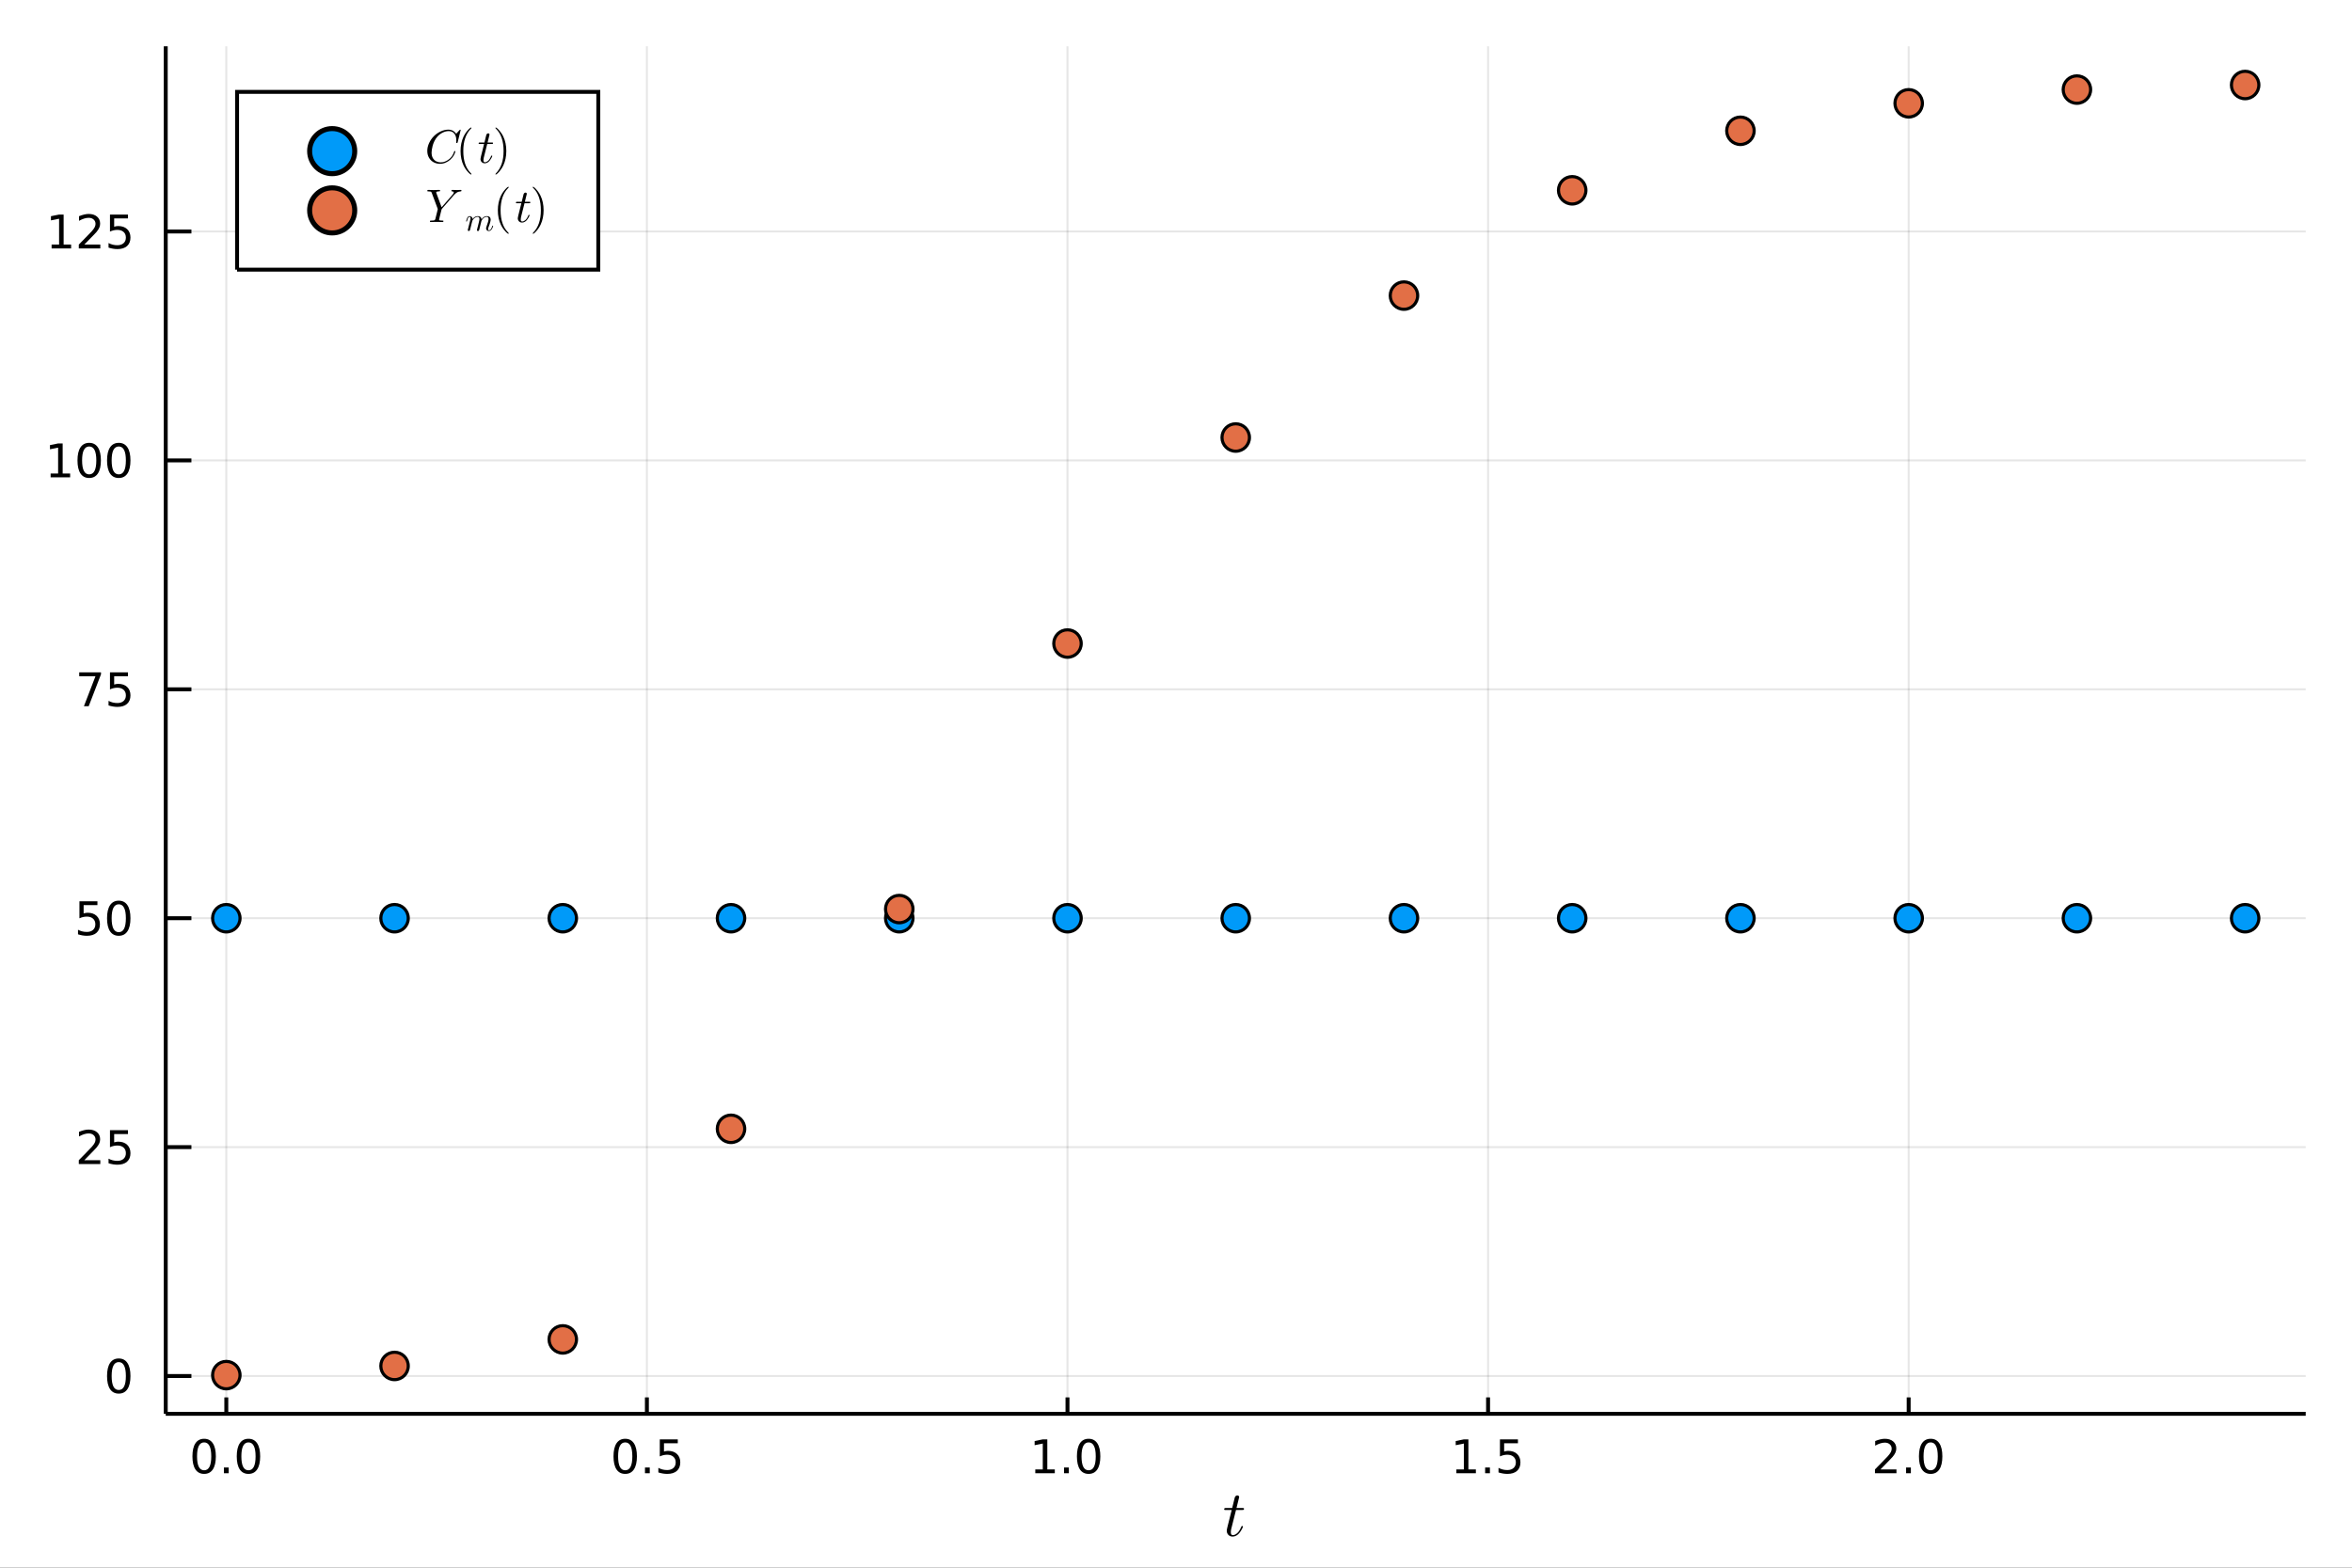 <?xml version="1.0" encoding="utf-8"?>
<svg xmlns="http://www.w3.org/2000/svg" xmlns:xlink="http://www.w3.org/1999/xlink" width="600" height="400" viewBox="0 0 2400 1600">
<rect x="0" y="0" width="2400" height="1600" fill="#333333" stroke="none"/>
<defs>
  <clipPath id="clip490">
    <rect x="0" y="0" width="2400" height="1600"/>
  </clipPath>
</defs>
<path clip-path="url(#clip490)" d="
M0 1600 L2400 1600 L2400 0 L0 0  Z
  " fill="#ffffff" fill-rule="evenodd" fill-opacity="1"/>
<defs>
  <clipPath id="clip491">
    <rect x="480" y="0" width="1681" height="1600"/>
  </clipPath>
</defs>
<defs>
  <clipPath id="clip492">
    <rect x="170" y="47" width="2183" height="1397"/>
  </clipPath>
</defs>
<path clip-path="url(#clip490)" d="
M169.121 1442.95 L2352.76 1442.95 L2352.76 47.244 L169.121 47.244  Z
  " fill="#ffffff" fill-rule="evenodd" fill-opacity="1"/>
<defs>
  <clipPath id="clip493">
    <rect x="169" y="47" width="2185" height="1397"/>
  </clipPath>
</defs>
<polyline clip-path="url(#clip493)" style="stroke:#000000; stroke-width:2; stroke-opacity:0.1; fill:none" points="
  230.922,1442.95 230.922,47.244 
  "/>
<polyline clip-path="url(#clip493)" style="stroke:#000000; stroke-width:2; stroke-opacity:0.1; fill:none" points="
  660.096,1442.95 660.096,47.244 
  "/>
<polyline clip-path="url(#clip493)" style="stroke:#000000; stroke-width:2; stroke-opacity:0.1; fill:none" points="
  1089.27,1442.95 1089.27,47.244 
  "/>
<polyline clip-path="url(#clip493)" style="stroke:#000000; stroke-width:2; stroke-opacity:0.1; fill:none" points="
  1518.44,1442.95 1518.44,47.244 
  "/>
<polyline clip-path="url(#clip493)" style="stroke:#000000; stroke-width:2; stroke-opacity:0.1; fill:none" points="
  1947.62,1442.95 1947.62,47.244 
  "/>
<polyline clip-path="url(#clip490)" style="stroke:#000000; stroke-width:4; stroke-opacity:1; fill:none" points="
  169.121,1442.95 2352.76,1442.95 
  "/>
<polyline clip-path="url(#clip490)" style="stroke:#000000; stroke-width:4; stroke-opacity:1; fill:none" points="
  230.922,1442.95 230.922,1426.2 
  "/>
<polyline clip-path="url(#clip490)" style="stroke:#000000; stroke-width:4; stroke-opacity:1; fill:none" points="
  660.096,1442.95 660.096,1426.2 
  "/>
<polyline clip-path="url(#clip490)" style="stroke:#000000; stroke-width:4; stroke-opacity:1; fill:none" points="
  1089.27,1442.95 1089.27,1426.2 
  "/>
<polyline clip-path="url(#clip490)" style="stroke:#000000; stroke-width:4; stroke-opacity:1; fill:none" points="
  1518.44,1442.95 1518.44,1426.2 
  "/>
<polyline clip-path="url(#clip490)" style="stroke:#000000; stroke-width:4; stroke-opacity:1; fill:none" points="
  1947.62,1442.95 1947.62,1426.2 
  "/>
<path clip-path="url(#clip490)" d="M 0 0 M208.307 1472.14 Q204.696 1472.14 202.867 1475.71 Q201.061 1479.25 201.061 1486.38 Q201.061 1493.48 202.867 1497.05 Q204.696 1500.59 208.307 1500.59 Q211.941 1500.59 213.746 1497.05 Q215.575 1493.48 215.575 1486.38 Q215.575 1479.25 213.746 1475.71 Q211.941 1472.14 208.307 1472.14 M208.307 1468.44 Q214.117 1468.44 217.172 1473.04 Q220.251 1477.63 220.251 1486.38 Q220.251 1495.1 217.172 1499.71 Q214.117 1504.29 208.307 1504.29 Q202.497 1504.29 199.418 1499.71 Q196.362 1495.1 196.362 1486.38 Q196.362 1477.63 199.418 1473.04 Q202.497 1468.44 208.307 1468.44 Z" fill="#000000" fill-rule="evenodd" fill-opacity="1" /><path clip-path="url(#clip490)" d="M 0 0 M228.469 1497.74 L233.353 1497.74 L233.353 1503.62 L228.469 1503.62 L228.469 1497.74 Z" fill="#000000" fill-rule="evenodd" fill-opacity="1" /><path clip-path="url(#clip490)" d="M 0 0 M253.538 1472.14 Q249.927 1472.14 248.098 1475.71 Q246.293 1479.25 246.293 1486.38 Q246.293 1493.48 248.098 1497.05 Q249.927 1500.59 253.538 1500.59 Q257.172 1500.59 258.978 1497.05 Q260.806 1493.48 260.806 1486.38 Q260.806 1479.25 258.978 1475.71 Q257.172 1472.14 253.538 1472.14 M253.538 1468.44 Q259.348 1468.44 262.404 1473.04 Q265.482 1477.63 265.482 1486.38 Q265.482 1495.1 262.404 1499.71 Q259.348 1504.29 253.538 1504.29 Q247.728 1504.29 244.649 1499.71 Q241.594 1495.1 241.594 1486.38 Q241.594 1477.63 244.649 1473.04 Q247.728 1468.44 253.538 1468.44 Z" fill="#000000" fill-rule="evenodd" fill-opacity="1" /><path clip-path="url(#clip490)" d="M 0 0 M637.978 1472.14 Q634.367 1472.14 632.538 1475.71 Q630.732 1479.25 630.732 1486.38 Q630.732 1493.48 632.538 1497.05 Q634.367 1500.59 637.978 1500.59 Q641.612 1500.59 643.418 1497.05 Q645.246 1493.48 645.246 1486.38 Q645.246 1479.25 643.418 1475.71 Q641.612 1472.14 637.978 1472.14 M637.978 1468.44 Q643.788 1468.44 646.844 1473.04 Q649.922 1477.63 649.922 1486.38 Q649.922 1495.1 646.844 1499.71 Q643.788 1504.29 637.978 1504.29 Q632.168 1504.29 629.089 1499.71 Q626.033 1495.1 626.033 1486.38 Q626.033 1477.63 629.089 1473.04 Q632.168 1468.44 637.978 1468.44 Z" fill="#000000" fill-rule="evenodd" fill-opacity="1" /><path clip-path="url(#clip490)" d="M 0 0 M658.14 1497.74 L663.024 1497.74 L663.024 1503.62 L658.14 1503.62 L658.14 1497.74 Z" fill="#000000" fill-rule="evenodd" fill-opacity="1" /><path clip-path="url(#clip490)" d="M 0 0 M673.255 1469.06 L691.612 1469.06 L691.612 1473 L677.538 1473 L677.538 1481.47 Q678.556 1481.12 679.575 1480.96 Q680.593 1480.77 681.612 1480.77 Q687.399 1480.77 690.778 1483.95 Q694.158 1487.12 694.158 1492.53 Q694.158 1498.11 690.686 1501.21 Q687.214 1504.29 680.894 1504.29 Q678.718 1504.29 676.45 1503.92 Q674.204 1503.55 671.797 1502.81 L671.797 1498.11 Q673.88 1499.25 676.103 1499.8 Q678.325 1500.36 680.802 1500.36 Q684.806 1500.36 687.144 1498.25 Q689.482 1496.15 689.482 1492.53 Q689.482 1488.92 687.144 1486.82 Q684.806 1484.71 680.802 1484.71 Q678.927 1484.71 677.052 1485.13 Q675.2 1485.54 673.255 1486.42 L673.255 1469.06 Z" fill="#000000" fill-rule="evenodd" fill-opacity="1" /><path clip-path="url(#clip490)" d="M 0 0 M1056.42 1499.69 L1064.06 1499.69 L1064.06 1473.32 L1055.75 1474.99 L1055.75 1470.73 L1064.01 1469.06 L1068.69 1469.06 L1068.69 1499.69 L1076.33 1499.69 L1076.33 1503.62 L1056.42 1503.62 L1056.42 1499.69 Z" fill="#000000" fill-rule="evenodd" fill-opacity="1" /><path clip-path="url(#clip490)" d="M 0 0 M1085.77 1497.74 L1090.66 1497.74 L1090.66 1503.62 L1085.77 1503.62 L1085.77 1497.74 Z" fill="#000000" fill-rule="evenodd" fill-opacity="1" /><path clip-path="url(#clip490)" d="M 0 0 M1110.84 1472.14 Q1107.23 1472.14 1105.4 1475.71 Q1103.6 1479.25 1103.6 1486.38 Q1103.6 1493.48 1105.4 1497.05 Q1107.23 1500.59 1110.84 1500.59 Q1114.48 1500.59 1116.28 1497.05 Q1118.11 1493.48 1118.11 1486.38 Q1118.11 1479.25 1116.28 1475.71 Q1114.48 1472.14 1110.84 1472.14 M1110.84 1468.44 Q1116.65 1468.44 1119.71 1473.04 Q1122.79 1477.63 1122.79 1486.38 Q1122.79 1495.1 1119.71 1499.71 Q1116.65 1504.29 1110.84 1504.29 Q1105.03 1504.29 1101.95 1499.71 Q1098.9 1495.1 1098.9 1486.38 Q1098.9 1477.63 1101.95 1473.04 Q1105.03 1468.44 1110.84 1468.44 Z" fill="#000000" fill-rule="evenodd" fill-opacity="1" /><path clip-path="url(#clip490)" d="M 0 0 M1486.09 1499.69 L1493.73 1499.69 L1493.73 1473.32 L1485.42 1474.99 L1485.42 1470.73 L1493.69 1469.06 L1498.36 1469.06 L1498.36 1499.69 L1506 1499.69 L1506 1503.62 L1486.09 1503.62 L1486.09 1499.69 Z" fill="#000000" fill-rule="evenodd" fill-opacity="1" /><path clip-path="url(#clip490)" d="M 0 0 M1515.45 1497.74 L1520.33 1497.74 L1520.33 1503.62 L1515.45 1503.62 L1515.45 1497.74 Z" fill="#000000" fill-rule="evenodd" fill-opacity="1" /><path clip-path="url(#clip490)" d="M 0 0 M1530.56 1469.06 L1548.92 1469.06 L1548.92 1473 L1534.84 1473 L1534.84 1481.47 Q1535.86 1481.12 1536.88 1480.96 Q1537.9 1480.77 1538.92 1480.77 Q1544.7 1480.77 1548.08 1483.95 Q1551.46 1487.12 1551.46 1492.53 Q1551.46 1498.11 1547.99 1501.21 Q1544.52 1504.29 1538.2 1504.29 Q1536.02 1504.29 1533.76 1503.92 Q1531.51 1503.55 1529.1 1502.81 L1529.1 1498.11 Q1531.19 1499.25 1533.41 1499.8 Q1535.63 1500.36 1538.11 1500.36 Q1542.11 1500.36 1544.45 1498.25 Q1546.79 1496.15 1546.79 1492.53 Q1546.79 1488.92 1544.45 1486.82 Q1542.11 1484.71 1538.11 1484.71 Q1536.23 1484.71 1534.36 1485.13 Q1532.51 1485.54 1530.56 1486.42 L1530.56 1469.06 Z" fill="#000000" fill-rule="evenodd" fill-opacity="1" /><path clip-path="url(#clip490)" d="M 0 0 M1918.85 1499.69 L1935.17 1499.69 L1935.17 1503.62 L1913.23 1503.62 L1913.23 1499.69 Q1915.89 1496.93 1920.48 1492.3 Q1925.08 1487.65 1926.26 1486.31 Q1928.51 1483.78 1929.39 1482.05 Q1930.29 1480.29 1930.29 1478.6 Q1930.29 1475.84 1928.35 1474.11 Q1926.42 1472.37 1923.32 1472.37 Q1921.12 1472.37 1918.67 1473.14 Q1916.24 1473.9 1913.46 1475.45 L1913.46 1470.73 Q1916.29 1469.59 1918.74 1469.02 Q1921.19 1468.44 1923.23 1468.44 Q1928.6 1468.44 1931.79 1471.12 Q1934.99 1473.81 1934.99 1478.3 Q1934.99 1480.43 1934.18 1482.35 Q1933.39 1484.25 1931.29 1486.84 Q1930.71 1487.51 1927.6 1490.73 Q1924.5 1493.92 1918.85 1499.69 Z" fill="#000000" fill-rule="evenodd" fill-opacity="1" /><path clip-path="url(#clip490)" d="M 0 0 M1944.99 1497.74 L1949.87 1497.74 L1949.87 1503.62 L1944.99 1503.62 L1944.99 1497.74 Z" fill="#000000" fill-rule="evenodd" fill-opacity="1" /><path clip-path="url(#clip490)" d="M 0 0 M1970.06 1472.14 Q1966.45 1472.14 1964.62 1475.71 Q1962.81 1479.25 1962.81 1486.38 Q1962.81 1493.48 1964.62 1497.05 Q1966.45 1500.59 1970.06 1500.59 Q1973.69 1500.59 1975.5 1497.05 Q1977.33 1493.48 1977.33 1486.38 Q1977.33 1479.25 1975.5 1475.71 Q1973.69 1472.14 1970.06 1472.14 M1970.06 1468.44 Q1975.87 1468.44 1978.92 1473.04 Q1982 1477.63 1982 1486.38 Q1982 1495.1 1978.92 1499.71 Q1975.87 1504.29 1970.06 1504.29 Q1964.25 1504.29 1961.17 1499.71 Q1958.11 1495.1 1958.11 1486.38 Q1958.11 1477.63 1961.17 1473.04 Q1964.25 1468.44 1970.06 1468.44 Z" fill="#000000" fill-rule="evenodd" fill-opacity="1" /><path clip-path="url(#clip490)" d="M 0 0 M1269.41 1539.82 Q1269.41 1540.72 1268.99 1540.95 Q1268.57 1541.14 1267.41 1541.14 L1261.23 1541.14 L1256.33 1560.59 Q1255.95 1562.3 1255.95 1563.75 Q1255.95 1565.36 1256.43 1566.07 Q1256.95 1566.78 1258.01 1566.78 Q1260.1 1566.78 1262.36 1564.88 Q1264.64 1562.98 1266.58 1558.34 Q1266.83 1557.73 1266.96 1557.6 Q1267.12 1557.44 1267.54 1557.44 Q1268.35 1557.44 1268.35 1558.08 Q1268.35 1558.31 1267.9 1559.34 Q1267.48 1560.37 1266.54 1561.88 Q1265.64 1563.4 1264.45 1564.81 Q1263.29 1566.23 1261.52 1567.26 Q1259.75 1568.26 1257.85 1568.26 Q1255.17 1568.26 1253.47 1566.55 Q1251.79 1564.84 1251.79 1562.17 Q1251.79 1561.3 1252.47 1558.53 Q1253.15 1555.73 1256.82 1541.14 L1250.99 1541.14 Q1250.18 1541.14 1249.86 1541.11 Q1249.57 1541.08 1249.35 1540.92 Q1249.15 1540.72 1249.15 1540.34 Q1249.15 1539.72 1249.41 1539.47 Q1249.67 1539.18 1249.99 1539.14 Q1250.34 1539.08 1251.15 1539.08 L1257.33 1539.08 L1259.91 1528.61 Q1260.17 1527.58 1260.81 1527 Q1261.49 1526.39 1261.87 1526.33 Q1262.26 1526.23 1262.55 1526.23 Q1263.42 1526.23 1263.93 1526.71 Q1264.45 1527.16 1264.45 1528 Q1264.45 1528.45 1261.74 1539.08 L1267.54 1539.08 Q1268.28 1539.08 1268.57 1539.11 Q1268.89 1539.14 1269.15 1539.31 Q1269.41 1539.47 1269.41 1539.82 Z" fill="#000000" fill-rule="evenodd" fill-opacity="1" /><polyline clip-path="url(#clip493)" style="stroke:#000000; stroke-width:2; stroke-opacity:0.1; fill:none" points="
  169.121,1404.38 2352.76,1404.38 
  "/>
<polyline clip-path="url(#clip493)" style="stroke:#000000; stroke-width:2; stroke-opacity:0.1; fill:none" points="
  169.121,1170.76 2352.76,1170.76 
  "/>
<polyline clip-path="url(#clip493)" style="stroke:#000000; stroke-width:2; stroke-opacity:0.1; fill:none" points="
  169.121,937.136 2352.76,937.136 
  "/>
<polyline clip-path="url(#clip493)" style="stroke:#000000; stroke-width:2; stroke-opacity:0.1; fill:none" points="
  169.121,703.512 2352.76,703.512 
  "/>
<polyline clip-path="url(#clip493)" style="stroke:#000000; stroke-width:2; stroke-opacity:0.1; fill:none" points="
  169.121,469.888 2352.76,469.888 
  "/>
<polyline clip-path="url(#clip493)" style="stroke:#000000; stroke-width:2; stroke-opacity:0.1; fill:none" points="
  169.121,236.264 2352.76,236.264 
  "/>
<polyline clip-path="url(#clip490)" style="stroke:#000000; stroke-width:4; stroke-opacity:1; fill:none" points="
  169.121,1442.95 169.121,47.244 
  "/>
<polyline clip-path="url(#clip490)" style="stroke:#000000; stroke-width:4; stroke-opacity:1; fill:none" points="
  169.121,1404.38 195.325,1404.38 
  "/>
<polyline clip-path="url(#clip490)" style="stroke:#000000; stroke-width:4; stroke-opacity:1; fill:none" points="
  169.121,1170.76 195.325,1170.76 
  "/>
<polyline clip-path="url(#clip490)" style="stroke:#000000; stroke-width:4; stroke-opacity:1; fill:none" points="
  169.121,937.136 195.325,937.136 
  "/>
<polyline clip-path="url(#clip490)" style="stroke:#000000; stroke-width:4; stroke-opacity:1; fill:none" points="
  169.121,703.512 195.325,703.512 
  "/>
<polyline clip-path="url(#clip490)" style="stroke:#000000; stroke-width:4; stroke-opacity:1; fill:none" points="
  169.121,469.888 195.325,469.888 
  "/>
<polyline clip-path="url(#clip490)" style="stroke:#000000; stroke-width:4; stroke-opacity:1; fill:none" points="
  169.121,236.264 195.325,236.264 
  "/>
<path clip-path="url(#clip490)" d="M 0 0 M121.177 1390.18 Q117.566 1390.18 115.737 1393.75 Q113.932 1397.29 113.932 1404.42 Q113.932 1411.52 115.737 1415.09 Q117.566 1418.63 121.177 1418.63 Q124.811 1418.63 126.617 1415.09 Q128.445 1411.52 128.445 1404.42 Q128.445 1397.29 126.617 1393.75 Q124.811 1390.18 121.177 1390.18 M121.177 1386.48 Q126.987 1386.48 130.043 1391.08 Q133.121 1395.67 133.121 1404.42 Q133.121 1413.14 130.043 1417.75 Q126.987 1422.33 121.177 1422.33 Q115.367 1422.33 112.288 1417.75 Q109.233 1413.14 109.233 1404.42 Q109.233 1395.67 112.288 1391.08 Q115.367 1386.48 121.177 1386.48 Z" fill="#000000" fill-rule="evenodd" fill-opacity="1" /><path clip-path="url(#clip490)" d="M 0 0 M86.038 1184.1 L102.358 1184.1 L102.358 1188.04 L80.413 1188.04 L80.413 1184.1 Q83.075 1181.35 87.659 1176.72 Q92.265 1172.07 93.446 1170.72 Q95.691 1168.2 96.571 1166.47 Q97.473 1164.71 97.473 1163.02 Q97.473 1160.26 95.529 1158.53 Q93.608 1156.79 90.506 1156.79 Q88.307 1156.79 85.853 1157.55 Q83.422 1158.32 80.645 1159.87 L80.645 1155.15 Q83.469 1154.01 85.922 1153.43 Q88.376 1152.85 90.413 1152.85 Q95.784 1152.85 98.978 1155.54 Q102.172 1158.22 102.172 1162.72 Q102.172 1164.85 101.362 1166.77 Q100.575 1168.66 98.469 1171.26 Q97.89 1171.93 94.788 1175.15 Q91.686 1178.34 86.038 1184.1 Z" fill="#000000" fill-rule="evenodd" fill-opacity="1" /><path clip-path="url(#clip490)" d="M 0 0 M112.219 1153.48 L130.575 1153.48 L130.575 1157.41 L116.501 1157.41 L116.501 1165.89 Q117.52 1165.54 118.538 1165.38 Q119.557 1165.19 120.575 1165.19 Q126.362 1165.19 129.742 1168.36 Q133.121 1171.53 133.121 1176.95 Q133.121 1182.53 129.649 1185.63 Q126.177 1188.71 119.857 1188.71 Q117.682 1188.71 115.413 1188.34 Q113.168 1187.97 110.76 1187.23 L110.76 1182.53 Q112.844 1183.66 115.066 1184.22 Q117.288 1184.78 119.765 1184.78 Q123.77 1184.78 126.107 1182.67 Q128.445 1180.56 128.445 1176.95 Q128.445 1173.34 126.107 1171.23 Q123.77 1169.13 119.765 1169.13 Q117.89 1169.13 116.015 1169.54 Q114.163 1169.96 112.219 1170.84 L112.219 1153.48 Z" fill="#000000" fill-rule="evenodd" fill-opacity="1" /><path clip-path="url(#clip490)" d="M 0 0 M81.061 919.856 L99.418 919.856 L99.418 923.791 L85.344 923.791 L85.344 932.263 Q86.362 931.916 87.381 931.754 Q88.399 931.569 89.418 931.569 Q95.205 931.569 98.585 934.74 Q101.964 937.911 101.964 943.328 Q101.964 948.906 98.492 952.008 Q95.02 955.087 88.7 955.087 Q86.524 955.087 84.256 954.717 Q82.01 954.346 79.603 953.606 L79.603 948.906 Q81.686 950.041 83.909 950.596 Q86.131 951.152 88.608 951.152 Q92.612 951.152 94.95 949.045 Q97.288 946.939 97.288 943.328 Q97.288 939.717 94.95 937.61 Q92.612 935.504 88.608 935.504 Q86.733 935.504 84.858 935.92 Q83.006 936.337 81.061 937.217 L81.061 919.856 Z" fill="#000000" fill-rule="evenodd" fill-opacity="1" /><path clip-path="url(#clip490)" d="M 0 0 M121.177 922.934 Q117.566 922.934 115.737 926.499 Q113.932 930.041 113.932 937.17 Q113.932 944.277 115.737 947.842 Q117.566 951.383 121.177 951.383 Q124.811 951.383 126.617 947.842 Q128.445 944.277 128.445 937.17 Q128.445 930.041 126.617 926.499 Q124.811 922.934 121.177 922.934 M121.177 919.231 Q126.987 919.231 130.043 923.837 Q133.121 928.42 133.121 937.17 Q133.121 945.897 130.043 950.504 Q126.987 955.087 121.177 955.087 Q115.367 955.087 112.288 950.504 Q109.233 945.897 109.233 937.17 Q109.233 928.42 112.288 923.837 Q115.367 919.231 121.177 919.231 Z" fill="#000000" fill-rule="evenodd" fill-opacity="1" /><path clip-path="url(#clip490)" d="M 0 0 M80.83 686.232 L103.052 686.232 L103.052 688.223 L90.506 720.792 L85.622 720.792 L97.427 690.167 L80.83 690.167 L80.83 686.232 Z" fill="#000000" fill-rule="evenodd" fill-opacity="1" /><path clip-path="url(#clip490)" d="M 0 0 M112.219 686.232 L130.575 686.232 L130.575 690.167 L116.501 690.167 L116.501 698.639 Q117.52 698.292 118.538 698.13 Q119.557 697.945 120.575 697.945 Q126.362 697.945 129.742 701.116 Q133.121 704.287 133.121 709.704 Q133.121 715.283 129.649 718.385 Q126.177 721.463 119.857 721.463 Q117.682 721.463 115.413 721.093 Q113.168 720.722 110.76 719.982 L110.76 715.283 Q112.844 716.417 115.066 716.973 Q117.288 717.528 119.765 717.528 Q123.77 717.528 126.107 715.422 Q128.445 713.315 128.445 709.704 Q128.445 706.093 126.107 703.986 Q123.77 701.88 119.765 701.88 Q117.89 701.88 116.015 702.297 Q114.163 702.713 112.219 703.593 L112.219 686.232 Z" fill="#000000" fill-rule="evenodd" fill-opacity="1" /><path clip-path="url(#clip490)" d="M 0 0 M51.663 483.233 L59.302 483.233 L59.302 456.867 L50.992 458.534 L50.992 454.275 L59.256 452.608 L63.932 452.608 L63.932 483.233 L71.571 483.233 L71.571 487.168 L51.663 487.168 L51.663 483.233 Z" fill="#000000" fill-rule="evenodd" fill-opacity="1" /><path clip-path="url(#clip490)" d="M 0 0 M91.015 455.687 Q87.404 455.687 85.575 459.252 Q83.77 462.793 83.77 469.923 Q83.77 477.029 85.575 480.594 Q87.404 484.136 91.015 484.136 Q94.649 484.136 96.455 480.594 Q98.284 477.029 98.284 469.923 Q98.284 462.793 96.455 459.252 Q94.649 455.687 91.015 455.687 M91.015 451.983 Q96.825 451.983 99.881 456.59 Q102.959 461.173 102.959 469.923 Q102.959 478.65 99.881 483.256 Q96.825 487.839 91.015 487.839 Q85.205 487.839 82.126 483.256 Q79.071 478.65 79.071 469.923 Q79.071 461.173 82.126 456.59 Q85.205 451.983 91.015 451.983 Z" fill="#000000" fill-rule="evenodd" fill-opacity="1" /><path clip-path="url(#clip490)" d="M 0 0 M121.177 455.687 Q117.566 455.687 115.737 459.252 Q113.932 462.793 113.932 469.923 Q113.932 477.029 115.737 480.594 Q117.566 484.136 121.177 484.136 Q124.811 484.136 126.617 480.594 Q128.445 477.029 128.445 469.923 Q128.445 462.793 126.617 459.252 Q124.811 455.687 121.177 455.687 M121.177 451.983 Q126.987 451.983 130.043 456.59 Q133.121 461.173 133.121 469.923 Q133.121 478.65 130.043 483.256 Q126.987 487.839 121.177 487.839 Q115.367 487.839 112.288 483.256 Q109.233 478.65 109.233 469.923 Q109.233 461.173 112.288 456.59 Q115.367 451.983 121.177 451.983 Z" fill="#000000" fill-rule="evenodd" fill-opacity="1" /><path clip-path="url(#clip490)" d="M 0 0 M52.659 249.609 L60.298 249.609 L60.298 223.244 L51.987 224.91 L51.987 220.651 L60.251 218.984 L64.927 218.984 L64.927 249.609 L72.566 249.609 L72.566 253.544 L52.659 253.544 L52.659 249.609 Z" fill="#000000" fill-rule="evenodd" fill-opacity="1" /><path clip-path="url(#clip490)" d="M 0 0 M86.038 249.609 L102.358 249.609 L102.358 253.544 L80.413 253.544 L80.413 249.609 Q83.075 246.855 87.659 242.225 Q92.265 237.572 93.446 236.23 Q95.691 233.707 96.571 231.97 Q97.473 230.211 97.473 228.521 Q97.473 225.767 95.529 224.031 Q93.608 222.295 90.506 222.295 Q88.307 222.295 85.853 223.058 Q83.422 223.822 80.645 225.373 L80.645 220.651 Q83.469 219.517 85.922 218.938 Q88.376 218.359 90.413 218.359 Q95.784 218.359 98.978 221.045 Q102.172 223.73 102.172 228.22 Q102.172 230.35 101.362 232.271 Q100.575 234.17 98.469 236.762 Q97.89 237.433 94.788 240.651 Q91.686 243.845 86.038 249.609 Z" fill="#000000" fill-rule="evenodd" fill-opacity="1" /><path clip-path="url(#clip490)" d="M 0 0 M112.219 218.984 L130.575 218.984 L130.575 222.92 L116.501 222.92 L116.501 231.392 Q117.52 231.045 118.538 230.882 Q119.557 230.697 120.575 230.697 Q126.362 230.697 129.742 233.869 Q133.121 237.04 133.121 242.457 Q133.121 248.035 129.649 251.137 Q126.177 254.216 119.857 254.216 Q117.682 254.216 115.413 253.845 Q113.168 253.475 110.76 252.734 L110.76 248.035 Q112.844 249.169 115.066 249.725 Q117.288 250.281 119.765 250.281 Q123.77 250.281 126.107 248.174 Q128.445 246.068 128.445 242.457 Q128.445 238.845 126.107 236.739 Q123.77 234.632 119.765 234.632 Q117.89 234.632 116.015 235.049 Q114.163 235.466 112.219 236.345 L112.219 218.984 Z" fill="#000000" fill-rule="evenodd" fill-opacity="1" /><circle clip-path="url(#clip493)" cx="230.922" cy="937.136" r="14" fill="#009af9" fill-rule="evenodd" fill-opacity="1" stroke="#000000" stroke-opacity="1" stroke-width="3.2"/>
<circle clip-path="url(#clip493)" cx="402.592" cy="937.136" r="14" fill="#009af9" fill-rule="evenodd" fill-opacity="1" stroke="#000000" stroke-opacity="1" stroke-width="3.2"/>
<circle clip-path="url(#clip493)" cx="574.261" cy="937.136" r="14" fill="#009af9" fill-rule="evenodd" fill-opacity="1" stroke="#000000" stroke-opacity="1" stroke-width="3.2"/>
<circle clip-path="url(#clip493)" cx="745.93" cy="937.136" r="14" fill="#009af9" fill-rule="evenodd" fill-opacity="1" stroke="#000000" stroke-opacity="1" stroke-width="3.2"/>
<circle clip-path="url(#clip493)" cx="917.6" cy="937.136" r="14" fill="#009af9" fill-rule="evenodd" fill-opacity="1" stroke="#000000" stroke-opacity="1" stroke-width="3.2"/>
<circle clip-path="url(#clip493)" cx="1089.27" cy="937.136" r="14" fill="#009af9" fill-rule="evenodd" fill-opacity="1" stroke="#000000" stroke-opacity="1" stroke-width="3.2"/>
<circle clip-path="url(#clip493)" cx="1260.94" cy="937.136" r="14" fill="#009af9" fill-rule="evenodd" fill-opacity="1" stroke="#000000" stroke-opacity="1" stroke-width="3.2"/>
<circle clip-path="url(#clip493)" cx="1432.61" cy="937.136" r="14" fill="#009af9" fill-rule="evenodd" fill-opacity="1" stroke="#000000" stroke-opacity="1" stroke-width="3.2"/>
<circle clip-path="url(#clip493)" cx="1604.28" cy="937.136" r="14" fill="#009af9" fill-rule="evenodd" fill-opacity="1" stroke="#000000" stroke-opacity="1" stroke-width="3.2"/>
<circle clip-path="url(#clip493)" cx="1775.95" cy="937.136" r="14" fill="#009af9" fill-rule="evenodd" fill-opacity="1" stroke="#000000" stroke-opacity="1" stroke-width="3.2"/>
<circle clip-path="url(#clip493)" cx="1947.62" cy="937.136" r="14" fill="#009af9" fill-rule="evenodd" fill-opacity="1" stroke="#000000" stroke-opacity="1" stroke-width="3.2"/>
<circle clip-path="url(#clip493)" cx="2119.29" cy="937.136" r="14" fill="#009af9" fill-rule="evenodd" fill-opacity="1" stroke="#000000" stroke-opacity="1" stroke-width="3.2"/>
<circle clip-path="url(#clip493)" cx="2290.95" cy="937.136" r="14" fill="#009af9" fill-rule="evenodd" fill-opacity="1" stroke="#000000" stroke-opacity="1" stroke-width="3.2"/>
<circle clip-path="url(#clip493)" cx="230.922" cy="1403.45" r="14" fill="#e26f46" fill-rule="evenodd" fill-opacity="1" stroke="#000000" stroke-opacity="1" stroke-width="3.2"/>
<circle clip-path="url(#clip493)" cx="402.592" cy="1394.1" r="14" fill="#e26f46" fill-rule="evenodd" fill-opacity="1" stroke="#000000" stroke-opacity="1" stroke-width="3.2"/>
<circle clip-path="url(#clip493)" cx="574.261" cy="1367" r="14" fill="#e26f46" fill-rule="evenodd" fill-opacity="1" stroke="#000000" stroke-opacity="1" stroke-width="3.2"/>
<circle clip-path="url(#clip493)" cx="745.93" cy="1152.07" r="14" fill="#e26f46" fill-rule="evenodd" fill-opacity="1" stroke="#000000" stroke-opacity="1" stroke-width="3.2"/>
<circle clip-path="url(#clip493)" cx="917.6" cy="927.791" r="14" fill="#e26f46" fill-rule="evenodd" fill-opacity="1" stroke="#000000" stroke-opacity="1" stroke-width="3.2"/>
<circle clip-path="url(#clip493)" cx="1089.27" cy="656.787" r="14" fill="#e26f46" fill-rule="evenodd" fill-opacity="1" stroke="#000000" stroke-opacity="1" stroke-width="3.2"/>
<circle clip-path="url(#clip493)" cx="1260.94" cy="446.526" r="14" fill="#e26f46" fill-rule="evenodd" fill-opacity="1" stroke="#000000" stroke-opacity="1" stroke-width="3.2"/>
<circle clip-path="url(#clip493)" cx="1432.61" cy="301.679" r="14" fill="#e26f46" fill-rule="evenodd" fill-opacity="1" stroke="#000000" stroke-opacity="1" stroke-width="3.2"/>
<circle clip-path="url(#clip493)" cx="1604.28" cy="194.212" r="14" fill="#e26f46" fill-rule="evenodd" fill-opacity="1" stroke="#000000" stroke-opacity="1" stroke-width="3.2"/>
<circle clip-path="url(#clip493)" cx="1775.95" cy="133.47" r="14" fill="#e26f46" fill-rule="evenodd" fill-opacity="1" stroke="#000000" stroke-opacity="1" stroke-width="3.2"/>
<circle clip-path="url(#clip493)" cx="1947.62" cy="105.435" r="14" fill="#e26f46" fill-rule="evenodd" fill-opacity="1" stroke="#000000" stroke-opacity="1" stroke-width="3.2"/>
<circle clip-path="url(#clip493)" cx="2119.29" cy="91.418" r="14" fill="#e26f46" fill-rule="evenodd" fill-opacity="1" stroke="#000000" stroke-opacity="1" stroke-width="3.2"/>
<circle clip-path="url(#clip493)" cx="2290.95" cy="86.745" r="14" fill="#e26f46" fill-rule="evenodd" fill-opacity="1" stroke="#000000" stroke-opacity="1" stroke-width="3.2"/>
<path clip-path="url(#clip490)" d="
M241.909 275.208 L610.512 275.208 L610.512 93.768 L241.909 93.768  Z
  " fill="#ffffff" fill-rule="evenodd" fill-opacity="1"/>
<polyline clip-path="url(#clip490)" style="stroke:#000000; stroke-width:4; stroke-opacity:1; fill:none" points="
  241.909,275.208 610.512,275.208 610.512,93.768 241.909,93.768 241.909,275.208 
  "/>
<circle clip-path="url(#clip490)" cx="338.96" cy="154.248" r="23" fill="#009af9" fill-rule="evenodd" fill-opacity="1" stroke="#000000" stroke-opacity="1" stroke-width="5.12"/>
<path clip-path="url(#clip490)" d="M 0 0 M470.066 132.792 L467.045 145.019 Q466.834 145.792 466.693 145.886 Q466.576 145.979 466.202 145.979 Q465.475 145.979 465.475 145.487 Q465.475 145.441 465.546 144.832 Q465.616 144.199 465.616 143.052 Q465.616 138.812 463.555 136.306 Q461.517 133.8 457.887 133.8 Q454.748 133.8 451.586 135.392 Q448.447 136.985 446.199 139.585 Q444.512 141.552 443.271 144.035 Q442.053 146.518 441.467 148.79 Q440.905 151.062 440.648 152.772 Q440.39 154.482 440.39 155.723 Q440.39 157.527 440.765 159.049 Q441.163 160.572 441.866 161.649 Q442.568 162.703 443.458 163.523 Q444.372 164.319 445.426 164.788 Q446.503 165.256 447.581 165.49 Q448.658 165.701 449.782 165.701 Q454.303 165.701 458.613 162.188 Q462.032 159.307 463.461 154.599 Q463.578 154.13 464.07 154.13 Q464.656 154.13 464.656 154.599 Q464.656 154.692 464.539 155.161 Q464.421 155.606 464.07 156.519 Q463.719 157.409 463.18 158.417 Q462.641 159.424 461.634 160.689 Q460.627 161.953 459.386 163.054 Q457.278 164.881 454.607 166.029 Q451.937 167.177 449.009 167.177 Q445.356 167.177 442.404 165.56 Q439.453 163.944 437.72 160.923 Q436.01 157.901 436.01 154.037 Q436.01 149.961 437.884 145.956 Q439.758 141.951 442.732 138.976 Q445.707 136.001 449.642 134.151 Q453.577 132.301 457.512 132.301 Q459.011 132.301 460.346 132.699 Q461.681 133.097 462.477 133.589 Q463.297 134.081 464.023 134.807 Q464.749 135.509 464.984 135.837 Q465.241 136.165 465.475 136.563 L468.825 132.886 Q469.41 132.301 469.551 132.301 Q469.832 132.301 469.949 132.465 Q470.066 132.629 470.066 132.792 Z" fill="#000000" fill-rule="evenodd" fill-opacity="1" /><path clip-path="url(#clip490)" d="M 0 0 M469.965 154.13 Q469.965 146.026 472.987 139.491 Q474.275 136.751 476.078 134.455 Q477.882 132.16 479.076 131.153 Q480.271 130.146 480.599 130.146 Q481.067 130.146 481.091 130.614 Q481.091 130.848 480.458 131.434 Q472.729 139.304 472.752 154.13 Q472.752 169.004 480.271 176.569 Q481.091 177.389 481.091 177.646 Q481.091 178.115 480.599 178.115 Q480.271 178.115 479.123 177.155 Q477.976 176.194 476.195 173.993 Q474.415 171.791 473.127 169.097 Q469.965 162.562 469.965 154.13 Z" fill="#000000" fill-rule="evenodd" fill-opacity="1" /><path clip-path="url(#clip490)" d="M 0 0 M503.113 145.979 Q503.113 146.635 502.809 146.799 Q502.504 146.94 501.661 146.94 L497.164 146.94 L493.604 161.087 Q493.323 162.328 493.323 163.382 Q493.323 164.553 493.674 165.069 Q494.049 165.584 494.822 165.584 Q496.344 165.584 497.984 164.202 Q499.647 162.82 501.052 159.447 Q501.24 159.002 501.333 158.909 Q501.45 158.791 501.755 158.791 Q502.34 158.791 502.34 159.26 Q502.34 159.424 502.012 160.173 Q501.708 160.923 501.029 162.024 Q500.373 163.125 499.506 164.155 Q498.663 165.186 497.375 165.935 Q496.087 166.661 494.705 166.661 Q492.761 166.661 491.519 165.42 Q490.301 164.179 490.301 162.234 Q490.301 161.602 490.793 159.588 Q491.285 157.55 493.955 146.94 L489.716 146.94 Q489.13 146.94 488.896 146.916 Q488.685 146.893 488.521 146.776 Q488.381 146.635 488.381 146.354 Q488.381 145.909 488.568 145.722 Q488.755 145.511 488.99 145.487 Q489.247 145.441 489.833 145.441 L494.33 145.441 L496.204 137.828 Q496.391 137.079 496.86 136.657 Q497.351 136.212 497.632 136.165 Q497.914 136.095 498.124 136.095 Q498.757 136.095 499.131 136.446 Q499.506 136.774 499.506 137.383 Q499.506 137.711 497.539 145.441 L501.755 145.441 Q502.294 145.441 502.504 145.464 Q502.739 145.487 502.926 145.605 Q503.113 145.722 503.113 145.979 Z" fill="#000000" fill-rule="evenodd" fill-opacity="1" /><path clip-path="url(#clip490)" d="M 0 0 M505.52 177.646 Q505.52 177.412 506.129 176.827 Q513.859 168.957 513.859 154.13 Q513.859 139.257 506.434 131.738 Q505.52 130.872 505.52 130.614 Q505.52 130.146 505.989 130.146 Q506.317 130.146 507.465 131.106 Q508.636 132.066 510.392 134.268 Q512.172 136.47 513.484 139.163 Q516.646 145.698 516.646 154.13 Q516.646 162.234 513.625 168.769 Q512.336 171.51 510.533 173.805 Q508.729 176.101 507.535 177.108 Q506.34 178.115 505.989 178.115 Q505.52 178.115 505.52 177.646 Z" fill="#000000" fill-rule="evenodd" fill-opacity="1" /><circle clip-path="url(#clip490)" cx="338.96" cy="214.728" r="23" fill="#e26f46" fill-rule="evenodd" fill-opacity="1" stroke="#000000" stroke-opacity="1" stroke-width="5.12"/>
<path clip-path="url(#clip490)" d="M 0 0 M470.886 194.42 Q470.886 194.725 470.816 194.912 Q470.769 195.099 470.582 195.193 Q470.418 195.263 470.3 195.287 Q470.207 195.31 469.926 195.334 Q468.778 195.427 467.818 195.732 Q466.857 196.013 466.038 196.575 Q465.241 197.137 464.796 197.512 Q464.375 197.887 463.625 198.636 L462.969 199.315 L451.071 212.971 Q450.649 213.439 450.391 214.47 L448.705 221.239 Q448.049 224.05 448.049 224.26 Q448.049 224.682 448.283 224.823 Q448.541 224.94 449.337 225.01 L451.164 225.127 Q452.242 225.127 452.406 225.314 Q452.499 225.431 452.499 225.642 Q452.499 226.087 452.312 226.322 Q452.148 226.532 451.984 226.579 Q451.844 226.603 451.586 226.603 L445.449 226.462 L439.406 226.603 Q438.727 226.603 438.727 226.064 Q438.727 225.713 438.774 225.525 Q438.844 225.314 439.055 225.244 Q439.266 225.15 439.43 225.15 Q439.594 225.127 440.039 225.127 Q441.116 225.104 441.655 225.104 Q442.217 225.08 442.756 224.94 Q443.294 224.799 443.482 224.705 Q443.693 224.588 443.927 224.19 Q444.184 223.769 444.255 223.441 Q444.348 223.113 444.536 222.293 Q444.723 221.567 445.707 217.608 Q446.691 213.65 446.691 213.556 Q446.691 213.299 446.503 212.737 L440.601 196.95 Q440.343 196.247 440.132 195.966 Q439.922 195.685 439.219 195.521 Q438.516 195.334 437.111 195.334 Q436.713 195.334 436.525 195.31 Q436.338 195.287 436.174 195.17 Q436.01 195.053 436.01 194.795 Q436.01 194.35 436.197 194.139 Q436.385 193.905 436.525 193.881 Q436.689 193.835 436.923 193.835 Q437.509 193.835 439.594 193.905 Q441.678 193.975 442.287 193.975 L448.33 193.835 Q449.056 193.835 449.056 194.373 Q449.056 195.029 448.799 195.193 Q448.541 195.334 447.909 195.334 Q445.074 195.334 445.074 196.481 Q445.074 196.622 445.356 197.301 L450.626 211.542 L461.751 198.73 L461.915 198.543 Q462.056 198.355 462.173 198.215 Q462.29 198.074 462.477 197.816 Q462.665 197.559 462.758 197.348 Q462.876 197.137 462.969 196.88 Q463.063 196.622 463.063 196.435 Q463.063 196.083 462.852 195.849 Q462.641 195.591 462.313 195.498 Q461.985 195.404 461.751 195.381 Q461.517 195.334 461.33 195.334 Q460.604 195.334 460.604 194.748 Q460.604 194.326 460.791 194.116 Q460.978 193.881 461.119 193.858 Q461.283 193.835 461.517 193.835 Q462.29 193.835 463.906 193.905 Q465.522 193.975 466.319 193.975 Q466.974 193.975 468.31 193.905 Q469.645 193.835 470.254 193.835 Q470.886 193.835 470.886 194.42 Z" fill="#000000" fill-rule="evenodd" fill-opacity="1" /><path clip-path="url(#clip490)" d="M 0 0 M503.173 230.612 Q503.173 230.743 503.026 231.252 Q502.878 231.76 502.517 232.547 Q502.173 233.334 501.681 234.055 Q501.206 234.76 500.419 235.285 Q499.648 235.793 498.763 235.793 Q497.582 235.793 496.795 235.006 Q496.008 234.219 496.008 233.039 Q496.008 232.399 496.451 231.186 Q498.533 225.644 498.533 223.66 Q498.533 221.316 496.713 221.316 Q495.68 221.316 494.746 221.742 Q493.811 222.168 493.205 222.759 Q492.598 223.349 492.123 224.021 Q491.647 224.693 491.434 225.136 Q491.237 225.579 491.188 225.775 L489.171 233.875 Q489.007 234.563 488.893 234.891 Q488.778 235.219 488.466 235.498 Q488.155 235.793 487.663 235.793 Q487.253 235.793 486.958 235.547 Q486.679 235.301 486.679 234.875 Q486.679 234.809 486.761 234.465 Q486.843 234.121 486.958 233.645 Q487.073 233.17 487.122 232.891 Q487.712 230.661 487.794 230.35 L488.729 226.448 Q489.237 224.513 489.237 223.66 Q489.237 221.316 487.417 221.316 Q486.515 221.316 485.663 221.66 Q484.826 221.988 484.253 222.447 Q483.679 222.906 483.154 223.546 Q482.646 224.169 482.383 224.595 Q482.138 225.005 481.941 225.415 L481.515 227.087 Q481.416 227.546 480.941 229.333 L480.203 232.366 Q479.678 234.629 479.563 234.842 Q479.399 235.301 479.039 235.547 Q478.678 235.793 478.317 235.793 Q477.907 235.793 477.629 235.547 Q477.35 235.301 477.35 234.875 Q477.35 234.809 477.399 234.563 Q477.448 234.318 477.53 233.973 Q477.612 233.629 477.645 233.432 L479.596 225.677 Q479.957 224.267 480.039 223.824 Q480.137 223.365 480.137 222.857 Q480.137 221.316 479.088 221.316 Q478.235 221.316 477.678 222.332 Q477.12 223.349 476.645 225.316 Q476.497 225.857 476.399 225.972 Q476.317 226.087 476.071 226.087 Q475.661 226.071 475.661 225.743 Q475.661 225.661 475.792 225.136 Q475.924 224.611 476.17 223.824 Q476.432 223.021 476.711 222.496 Q476.875 222.152 477.022 221.922 Q477.17 221.693 477.465 221.332 Q477.76 220.971 478.203 220.775 Q478.645 220.578 479.186 220.578 Q480.383 220.578 481.269 221.349 Q482.17 222.119 482.285 223.496 Q484.466 220.578 487.515 220.578 Q489.237 220.578 490.27 221.447 Q491.237 222.283 491.352 223.824 Q493.615 220.578 496.828 220.578 Q498.681 220.578 499.681 221.545 Q500.681 222.496 500.681 224.169 Q500.681 225.038 500.238 226.694 Q499.796 228.333 499.501 229.153 Q499.205 229.973 498.632 231.547 Q498.025 233.055 498.025 233.94 Q498.025 234.514 498.222 234.777 Q498.418 235.039 498.845 235.039 Q499.501 235.039 500.074 234.662 Q500.648 234.268 501.058 233.629 Q501.484 232.973 501.763 232.317 Q502.042 231.645 502.255 230.891 Q502.386 230.481 502.452 230.383 Q502.534 230.284 502.763 230.284 Q503.173 230.284 503.173 230.612 Z" fill="#000000" fill-rule="evenodd" fill-opacity="1" /><path clip-path="url(#clip490)" d="M 0 0 M508.016 214.61 Q508.016 206.506 511.037 199.971 Q512.325 197.231 514.129 194.935 Q515.932 192.64 517.127 191.633 Q518.321 190.626 518.649 190.626 Q519.118 190.626 519.141 191.094 Q519.141 191.328 518.509 191.914 Q510.779 199.784 510.803 214.61 Q510.803 229.484 518.321 237.049 Q519.141 237.869 519.141 238.126 Q519.141 238.595 518.649 238.595 Q518.321 238.595 517.174 237.635 Q516.026 236.674 514.246 234.473 Q512.466 232.271 511.178 229.577 Q508.016 223.042 508.016 214.61 Z" fill="#000000" fill-rule="evenodd" fill-opacity="1" /><path clip-path="url(#clip490)" d="M 0 0 M541.164 206.459 Q541.164 207.115 540.859 207.279 Q540.555 207.42 539.712 207.42 L535.215 207.42 L531.654 221.567 Q531.373 222.808 531.373 223.862 Q531.373 225.033 531.725 225.549 Q532.099 226.064 532.872 226.064 Q534.395 226.064 536.034 224.682 Q537.697 223.3 539.103 219.927 Q539.29 219.482 539.384 219.389 Q539.501 219.271 539.805 219.271 Q540.391 219.271 540.391 219.74 Q540.391 219.904 540.063 220.653 Q539.759 221.403 539.079 222.504 Q538.423 223.605 537.557 224.635 Q536.714 225.666 535.425 226.415 Q534.137 227.141 532.755 227.141 Q530.811 227.141 529.57 225.9 Q528.352 224.659 528.352 222.714 Q528.352 222.082 528.844 220.068 Q529.336 218.03 532.006 207.42 L527.766 207.42 Q527.181 207.42 526.946 207.396 Q526.736 207.373 526.572 207.256 Q526.431 207.115 526.431 206.834 Q526.431 206.389 526.619 206.202 Q526.806 205.991 527.04 205.967 Q527.298 205.921 527.883 205.921 L532.38 205.921 L534.254 198.308 Q534.442 197.559 534.91 197.137 Q535.402 196.692 535.683 196.645 Q535.964 196.575 536.175 196.575 Q536.807 196.575 537.182 196.926 Q537.557 197.254 537.557 197.863 Q537.557 198.191 535.589 205.921 L539.805 205.921 Q540.344 205.921 540.555 205.944 Q540.789 205.967 540.976 206.085 Q541.164 206.202 541.164 206.459 Z" fill="#000000" fill-rule="evenodd" fill-opacity="1" /><path clip-path="url(#clip490)" d="M 0 0 M543.571 238.126 Q543.571 237.892 544.18 237.307 Q551.909 229.437 551.909 214.61 Q551.909 199.737 544.485 192.218 Q543.571 191.352 543.571 191.094 Q543.571 190.626 544.039 190.626 Q544.367 190.626 545.515 191.586 Q546.686 192.546 548.443 194.748 Q550.223 196.95 551.535 199.643 Q554.697 206.178 554.697 214.61 Q554.697 222.714 551.675 229.249 Q550.387 231.99 548.583 234.285 Q546.78 236.581 545.585 237.588 Q544.391 238.595 544.039 238.595 Q543.571 238.595 543.571 238.126 Z" fill="#000000" fill-rule="evenodd" fill-opacity="1" /></svg>
